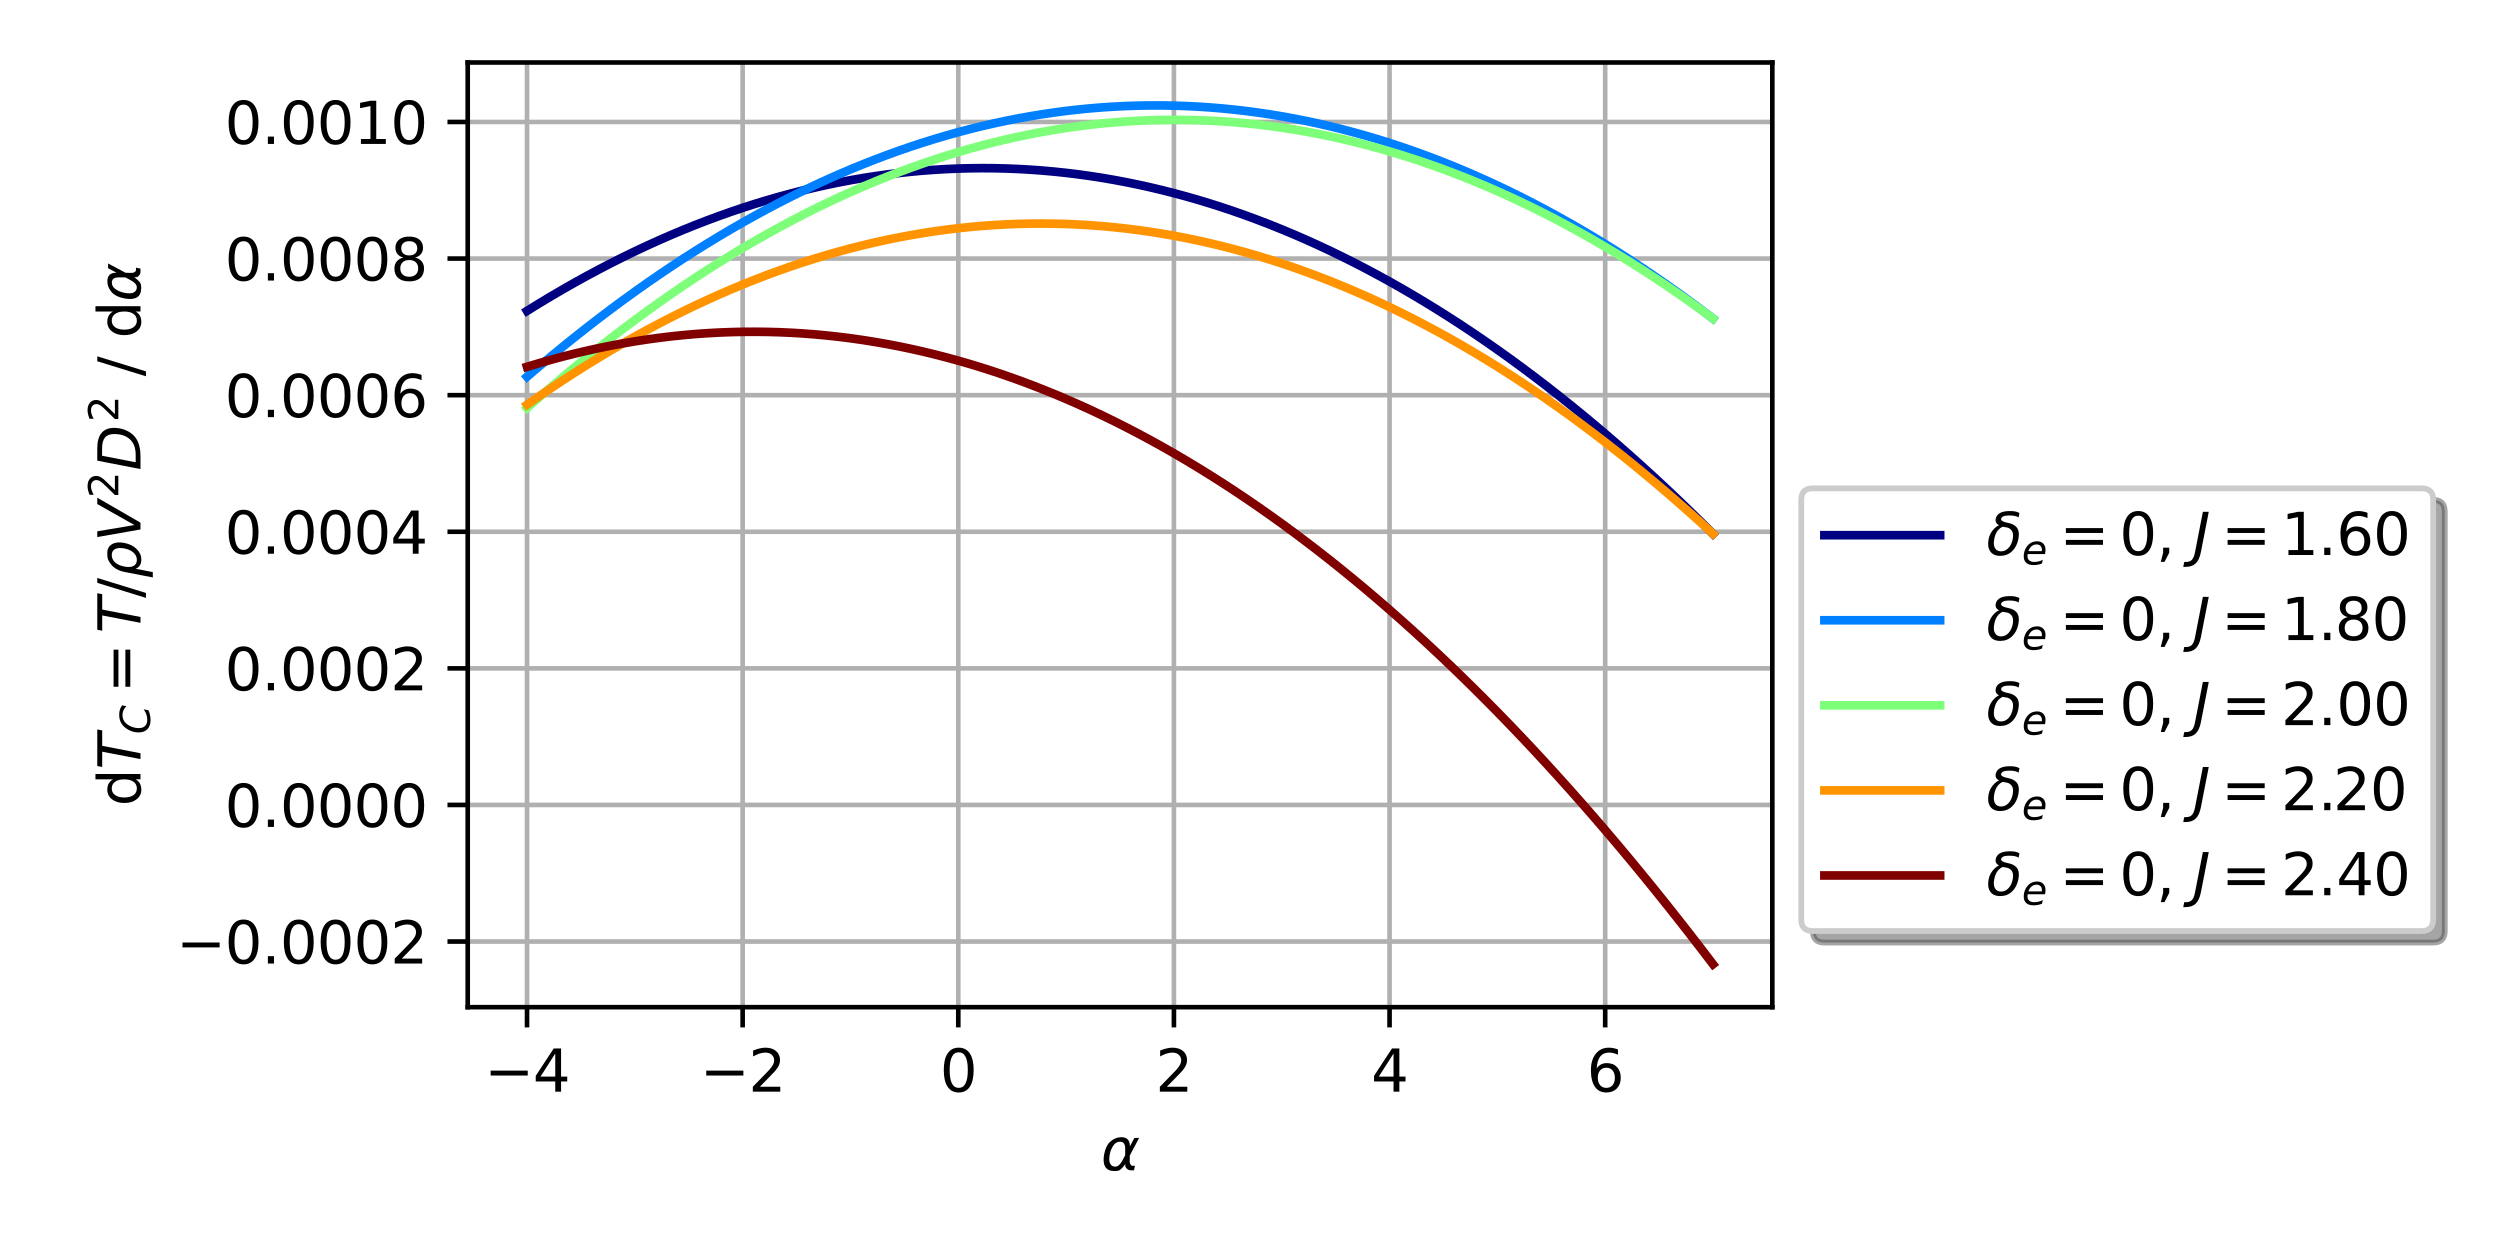 <?xml version="1.0" encoding="utf-8" standalone="no"?>
<!DOCTYPE svg PUBLIC "-//W3C//DTD SVG 1.1//EN"
  "http://www.w3.org/Graphics/SVG/1.1/DTD/svg11.dtd">
<svg xmlns:xlink="http://www.w3.org/1999/xlink" width="432pt" height="216pt" viewBox="0 0 432 216" xmlns="http://www.w3.org/2000/svg" version="1.1">
 <defs>
  <style type="text/css">*{stroke-linejoin: round; stroke-linecap: butt}</style>
 </defs>
 <g id="figure_1">
  <g id="patch_1">
   <path d="M 0 216 
L 432 216 
L 432 0 
L 0 0 
z
" style="fill: #ffffff"/>
  </g>
  <g id="axes_1">
   <g id="patch_2">
    <path d="M 80.822 174.04 
L 306.255 174.04 
L 306.255 10.8 
L 80.822 10.8 
z
" style="fill: #ffffff"/>
   </g>
   <g id="matplotlib.axis_1">
    <g id="xtick_1">
     <g id="line2d_1">
      <path d="M 91.069 174.04 
L 91.069 10.8 
" clip-path="url(#pb9586cc1da)" style="fill: none; stroke: #b0b0b0; stroke-width: 0.8; stroke-linecap: square"/>
     </g>
     <g id="line2d_2">
      <defs>
       <path id="mdc10829ebc" d="M 0 0 
L 0 3.5 
" style="stroke: #000000; stroke-width: 0.8"/>
      </defs>
      <g>
       <use xlink:href="#mdc10829ebc" x="91.069" y="174.04" style="stroke: #000000; stroke-width: 0.8"/>
      </g>
     </g>
     <g id="text_1">
      <!-- −4 -->
      <g transform="translate(83.698 188.638) scale(0.1 -0.1)">
       <defs>
        <path id="DejaVuSans-2212" d="M 678 2272 
L 4684 2272 
L 4684 1741 
L 678 1741 
L 678 2272 
z
" transform="scale(0.016)"/>
        <path id="DejaVuSans-34" d="M 2419 4116 
L 825 1625 
L 2419 1625 
L 2419 4116 
z
M 2253 4666 
L 3047 4666 
L 3047 1625 
L 3713 1625 
L 3713 1100 
L 3047 1100 
L 3047 0 
L 2419 0 
L 2419 1100 
L 313 1100 
L 313 1709 
L 2253 4666 
z
" transform="scale(0.016)"/>
       </defs>
       <use xlink:href="#DejaVuSans-2212"/>
       <use xlink:href="#DejaVuSans-34" x="83.789"/>
      </g>
     </g>
    </g>
    <g id="xtick_2">
     <g id="line2d_3">
      <path d="M 128.331 174.04 
L 128.331 10.8 
" clip-path="url(#pb9586cc1da)" style="fill: none; stroke: #b0b0b0; stroke-width: 0.8; stroke-linecap: square"/>
     </g>
     <g id="line2d_4">
      <g>
       <use xlink:href="#mdc10829ebc" x="128.331" y="174.04" style="stroke: #000000; stroke-width: 0.8"/>
      </g>
     </g>
     <g id="text_2">
      <!-- −2 -->
      <g transform="translate(120.96 188.638) scale(0.1 -0.1)">
       <defs>
        <path id="DejaVuSans-32" d="M 1228 531 
L 3431 531 
L 3431 0 
L 469 0 
L 469 531 
Q 828 903 1448 1529 
Q 2069 2156 2228 2338 
Q 2531 2678 2651 2914 
Q 2772 3150 2772 3378 
Q 2772 3750 2511 3984 
Q 2250 4219 1831 4219 
Q 1534 4219 1204 4116 
Q 875 4013 500 3803 
L 500 4441 
Q 881 4594 1212 4672 
Q 1544 4750 1819 4750 
Q 2544 4750 2975 4387 
Q 3406 4025 3406 3419 
Q 3406 3131 3298 2873 
Q 3191 2616 2906 2266 
Q 2828 2175 2409 1742 
Q 1991 1309 1228 531 
z
" transform="scale(0.016)"/>
       </defs>
       <use xlink:href="#DejaVuSans-2212"/>
       <use xlink:href="#DejaVuSans-32" x="83.789"/>
      </g>
     </g>
    </g>
    <g id="xtick_3">
     <g id="line2d_5">
      <path d="M 165.592 174.04 
L 165.592 10.8 
" clip-path="url(#pb9586cc1da)" style="fill: none; stroke: #b0b0b0; stroke-width: 0.8; stroke-linecap: square"/>
     </g>
     <g id="line2d_6">
      <g>
       <use xlink:href="#mdc10829ebc" x="165.592" y="174.04" style="stroke: #000000; stroke-width: 0.8"/>
      </g>
     </g>
     <g id="text_3">
      <!-- 0 -->
      <g transform="translate(162.411 188.638) scale(0.1 -0.1)">
       <defs>
        <path id="DejaVuSans-30" d="M 2034 4250 
Q 1547 4250 1301 3770 
Q 1056 3291 1056 2328 
Q 1056 1369 1301 889 
Q 1547 409 2034 409 
Q 2525 409 2770 889 
Q 3016 1369 3016 2328 
Q 3016 3291 2770 3770 
Q 2525 4250 2034 4250 
z
M 2034 4750 
Q 2819 4750 3233 4129 
Q 3647 3509 3647 2328 
Q 3647 1150 3233 529 
Q 2819 -91 2034 -91 
Q 1250 -91 836 529 
Q 422 1150 422 2328 
Q 422 3509 836 4129 
Q 1250 4750 2034 4750 
z
" transform="scale(0.016)"/>
       </defs>
       <use xlink:href="#DejaVuSans-30"/>
      </g>
     </g>
    </g>
    <g id="xtick_4">
     <g id="line2d_7">
      <path d="M 202.854 174.04 
L 202.854 10.8 
" clip-path="url(#pb9586cc1da)" style="fill: none; stroke: #b0b0b0; stroke-width: 0.8; stroke-linecap: square"/>
     </g>
     <g id="line2d_8">
      <g>
       <use xlink:href="#mdc10829ebc" x="202.854" y="174.04" style="stroke: #000000; stroke-width: 0.8"/>
      </g>
     </g>
     <g id="text_4">
      <!-- 2 -->
      <g transform="translate(199.673 188.638) scale(0.1 -0.1)">
       <use xlink:href="#DejaVuSans-32"/>
      </g>
     </g>
    </g>
    <g id="xtick_5">
     <g id="line2d_9">
      <path d="M 240.116 174.04 
L 240.116 10.8 
" clip-path="url(#pb9586cc1da)" style="fill: none; stroke: #b0b0b0; stroke-width: 0.8; stroke-linecap: square"/>
     </g>
     <g id="line2d_10">
      <g>
       <use xlink:href="#mdc10829ebc" x="240.116" y="174.04" style="stroke: #000000; stroke-width: 0.8"/>
      </g>
     </g>
     <g id="text_5">
      <!-- 4 -->
      <g transform="translate(236.934 188.638) scale(0.1 -0.1)">
       <use xlink:href="#DejaVuSans-34"/>
      </g>
     </g>
    </g>
    <g id="xtick_6">
     <g id="line2d_11">
      <path d="M 277.377 174.04 
L 277.377 10.8 
" clip-path="url(#pb9586cc1da)" style="fill: none; stroke: #b0b0b0; stroke-width: 0.8; stroke-linecap: square"/>
     </g>
     <g id="line2d_12">
      <g>
       <use xlink:href="#mdc10829ebc" x="277.377" y="174.04" style="stroke: #000000; stroke-width: 0.8"/>
      </g>
     </g>
     <g id="text_6">
      <!-- 6 -->
      <g transform="translate(274.196 188.638) scale(0.1 -0.1)">
       <defs>
        <path id="DejaVuSans-36" d="M 2113 2584 
Q 1688 2584 1439 2293 
Q 1191 2003 1191 1497 
Q 1191 994 1439 701 
Q 1688 409 2113 409 
Q 2538 409 2786 701 
Q 3034 994 3034 1497 
Q 3034 2003 2786 2293 
Q 2538 2584 2113 2584 
z
M 3366 4563 
L 3366 3988 
Q 3128 4100 2886 4159 
Q 2644 4219 2406 4219 
Q 1781 4219 1451 3797 
Q 1122 3375 1075 2522 
Q 1259 2794 1537 2939 
Q 1816 3084 2150 3084 
Q 2853 3084 3261 2657 
Q 3669 2231 3669 1497 
Q 3669 778 3244 343 
Q 2819 -91 2113 -91 
Q 1303 -91 875 529 
Q 447 1150 447 2328 
Q 447 3434 972 4092 
Q 1497 4750 2381 4750 
Q 2619 4750 2861 4703 
Q 3103 4656 3366 4563 
z
" transform="scale(0.016)"/>
       </defs>
       <use xlink:href="#DejaVuSans-36"/>
      </g>
     </g>
    </g>
    <g id="text_7">
     <!-- $\alpha$ -->
     <g transform="translate(190.239 202.317) scale(0.1 -0.1)">
      <defs>
       <path id="DejaVuSans-Oblique-3b1" d="M 2619 1628 
L 2622 2350 
Q 2625 3088 2069 3091 
Q 1653 3094 1394 2747 
Q 1069 2319 959 1747 
Q 825 1059 994 731 
Q 1169 397 1547 397 
Q 1966 397 2319 1063 
L 2619 1628 
z
M 2166 3578 
Q 3141 3594 3128 2584 
Q 3128 2584 3616 3500 
L 4128 3500 
L 3119 1603 
L 3109 919 
Q 3109 766 3194 638 
Q 3291 488 3391 488 
L 3669 488 
L 3575 0 
L 3228 0 
Q 2934 0 2722 263 
Q 2622 394 2619 669 
Q 2416 334 2066 50 
Q 1900 -81 1453 -78 
Q 722 -72 456 397 
Q 184 884 353 1747 
Q 534 2675 1009 3097 
Q 1544 3569 2166 3578 
z
" transform="scale(0.016)"/>
      </defs>
      <use xlink:href="#DejaVuSans-Oblique-3b1" transform="translate(0 0.844)"/>
     </g>
    </g>
   </g>
   <g id="matplotlib.axis_2">
    <g id="ytick_1">
     <g id="line2d_13">
      <path d="M 80.822 162.699 
L 306.255 162.699 
" clip-path="url(#pb9586cc1da)" style="fill: none; stroke: #b0b0b0; stroke-width: 0.8; stroke-linecap: square"/>
     </g>
     <g id="line2d_14">
      <defs>
       <path id="m38db456bcd" d="M 0 0 
L -3.5 0 
" style="stroke: #000000; stroke-width: 0.8"/>
      </defs>
      <g>
       <use xlink:href="#m38db456bcd" x="80.822" y="162.699" style="stroke: #000000; stroke-width: 0.8"/>
      </g>
     </g>
     <g id="text_8">
      <!-- −0.0002 -->
      <g transform="translate(30.452 166.498) scale(0.1 -0.1)">
       <defs>
        <path id="DejaVuSans-2e" d="M 684 794 
L 1344 794 
L 1344 0 
L 684 0 
L 684 794 
z
" transform="scale(0.016)"/>
       </defs>
       <use xlink:href="#DejaVuSans-2212"/>
       <use xlink:href="#DejaVuSans-30" x="83.789"/>
       <use xlink:href="#DejaVuSans-2e" x="147.412"/>
       <use xlink:href="#DejaVuSans-30" x="179.199"/>
       <use xlink:href="#DejaVuSans-30" x="242.822"/>
       <use xlink:href="#DejaVuSans-30" x="306.445"/>
       <use xlink:href="#DejaVuSans-32" x="370.068"/>
      </g>
     </g>
    </g>
    <g id="ytick_2">
     <g id="line2d_15">
      <path d="M 80.822 139.095 
L 306.255 139.095 
" clip-path="url(#pb9586cc1da)" style="fill: none; stroke: #b0b0b0; stroke-width: 0.8; stroke-linecap: square"/>
     </g>
     <g id="line2d_16">
      <g>
       <use xlink:href="#m38db456bcd" x="80.822" y="139.095" style="stroke: #000000; stroke-width: 0.8"/>
      </g>
     </g>
     <g id="text_9">
      <!-- 0.0000 -->
      <g transform="translate(38.831 142.894) scale(0.1 -0.1)">
       <use xlink:href="#DejaVuSans-30"/>
       <use xlink:href="#DejaVuSans-2e" x="63.623"/>
       <use xlink:href="#DejaVuSans-30" x="95.41"/>
       <use xlink:href="#DejaVuSans-30" x="159.033"/>
       <use xlink:href="#DejaVuSans-30" x="222.656"/>
       <use xlink:href="#DejaVuSans-30" x="286.279"/>
      </g>
     </g>
    </g>
    <g id="ytick_3">
     <g id="line2d_17">
      <path d="M 80.822 115.491 
L 306.255 115.491 
" clip-path="url(#pb9586cc1da)" style="fill: none; stroke: #b0b0b0; stroke-width: 0.8; stroke-linecap: square"/>
     </g>
     <g id="line2d_18">
      <g>
       <use xlink:href="#m38db456bcd" x="80.822" y="115.491" style="stroke: #000000; stroke-width: 0.8"/>
      </g>
     </g>
     <g id="text_10">
      <!-- 0.0002 -->
      <g transform="translate(38.831 119.29) scale(0.1 -0.1)">
       <use xlink:href="#DejaVuSans-30"/>
       <use xlink:href="#DejaVuSans-2e" x="63.623"/>
       <use xlink:href="#DejaVuSans-30" x="95.41"/>
       <use xlink:href="#DejaVuSans-30" x="159.033"/>
       <use xlink:href="#DejaVuSans-30" x="222.656"/>
       <use xlink:href="#DejaVuSans-32" x="286.279"/>
      </g>
     </g>
    </g>
    <g id="ytick_4">
     <g id="line2d_19">
      <path d="M 80.822 91.887 
L 306.255 91.887 
" clip-path="url(#pb9586cc1da)" style="fill: none; stroke: #b0b0b0; stroke-width: 0.8; stroke-linecap: square"/>
     </g>
     <g id="line2d_20">
      <g>
       <use xlink:href="#m38db456bcd" x="80.822" y="91.887" style="stroke: #000000; stroke-width: 0.8"/>
      </g>
     </g>
     <g id="text_11">
      <!-- 0.0004 -->
      <g transform="translate(38.831 95.686) scale(0.1 -0.1)">
       <use xlink:href="#DejaVuSans-30"/>
       <use xlink:href="#DejaVuSans-2e" x="63.623"/>
       <use xlink:href="#DejaVuSans-30" x="95.41"/>
       <use xlink:href="#DejaVuSans-30" x="159.033"/>
       <use xlink:href="#DejaVuSans-30" x="222.656"/>
       <use xlink:href="#DejaVuSans-34" x="286.279"/>
      </g>
     </g>
    </g>
    <g id="ytick_5">
     <g id="line2d_21">
      <path d="M 80.822 68.283 
L 306.255 68.283 
" clip-path="url(#pb9586cc1da)" style="fill: none; stroke: #b0b0b0; stroke-width: 0.8; stroke-linecap: square"/>
     </g>
     <g id="line2d_22">
      <g>
       <use xlink:href="#m38db456bcd" x="80.822" y="68.283" style="stroke: #000000; stroke-width: 0.8"/>
      </g>
     </g>
     <g id="text_12">
      <!-- 0.0006 -->
      <g transform="translate(38.831 72.082) scale(0.1 -0.1)">
       <use xlink:href="#DejaVuSans-30"/>
       <use xlink:href="#DejaVuSans-2e" x="63.623"/>
       <use xlink:href="#DejaVuSans-30" x="95.41"/>
       <use xlink:href="#DejaVuSans-30" x="159.033"/>
       <use xlink:href="#DejaVuSans-30" x="222.656"/>
       <use xlink:href="#DejaVuSans-36" x="286.279"/>
      </g>
     </g>
    </g>
    <g id="ytick_6">
     <g id="line2d_23">
      <path d="M 80.822 44.679 
L 306.255 44.679 
" clip-path="url(#pb9586cc1da)" style="fill: none; stroke: #b0b0b0; stroke-width: 0.8; stroke-linecap: square"/>
     </g>
     <g id="line2d_24">
      <g>
       <use xlink:href="#m38db456bcd" x="80.822" y="44.679" style="stroke: #000000; stroke-width: 0.8"/>
      </g>
     </g>
     <g id="text_13">
      <!-- 0.0008 -->
      <g transform="translate(38.831 48.478) scale(0.1 -0.1)">
       <defs>
        <path id="DejaVuSans-38" d="M 2034 2216 
Q 1584 2216 1326 1975 
Q 1069 1734 1069 1313 
Q 1069 891 1326 650 
Q 1584 409 2034 409 
Q 2484 409 2743 651 
Q 3003 894 3003 1313 
Q 3003 1734 2745 1975 
Q 2488 2216 2034 2216 
z
M 1403 2484 
Q 997 2584 770 2862 
Q 544 3141 544 3541 
Q 544 4100 942 4425 
Q 1341 4750 2034 4750 
Q 2731 4750 3128 4425 
Q 3525 4100 3525 3541 
Q 3525 3141 3298 2862 
Q 3072 2584 2669 2484 
Q 3125 2378 3379 2068 
Q 3634 1759 3634 1313 
Q 3634 634 3220 271 
Q 2806 -91 2034 -91 
Q 1263 -91 848 271 
Q 434 634 434 1313 
Q 434 1759 690 2068 
Q 947 2378 1403 2484 
z
M 1172 3481 
Q 1172 3119 1398 2916 
Q 1625 2713 2034 2713 
Q 2441 2713 2670 2916 
Q 2900 3119 2900 3481 
Q 2900 3844 2670 4047 
Q 2441 4250 2034 4250 
Q 1625 4250 1398 4047 
Q 1172 3844 1172 3481 
z
" transform="scale(0.016)"/>
       </defs>
       <use xlink:href="#DejaVuSans-30"/>
       <use xlink:href="#DejaVuSans-2e" x="63.623"/>
       <use xlink:href="#DejaVuSans-30" x="95.41"/>
       <use xlink:href="#DejaVuSans-30" x="159.033"/>
       <use xlink:href="#DejaVuSans-30" x="222.656"/>
       <use xlink:href="#DejaVuSans-38" x="286.279"/>
      </g>
     </g>
    </g>
    <g id="ytick_7">
     <g id="line2d_25">
      <path d="M 80.822 21.075 
L 306.255 21.075 
" clip-path="url(#pb9586cc1da)" style="fill: none; stroke: #b0b0b0; stroke-width: 0.8; stroke-linecap: square"/>
     </g>
     <g id="line2d_26">
      <g>
       <use xlink:href="#m38db456bcd" x="80.822" y="21.075" style="stroke: #000000; stroke-width: 0.8"/>
      </g>
     </g>
     <g id="text_14">
      <!-- 0.0010 -->
      <g transform="translate(38.831 24.874) scale(0.1 -0.1)">
       <defs>
        <path id="DejaVuSans-31" d="M 794 531 
L 1825 531 
L 1825 4091 
L 703 3866 
L 703 4441 
L 1819 4666 
L 2450 4666 
L 2450 531 
L 3481 531 
L 3481 0 
L 794 0 
L 794 531 
z
" transform="scale(0.016)"/>
       </defs>
       <use xlink:href="#DejaVuSans-30"/>
       <use xlink:href="#DejaVuSans-2e" x="63.623"/>
       <use xlink:href="#DejaVuSans-30" x="95.41"/>
       <use xlink:href="#DejaVuSans-30" x="159.033"/>
       <use xlink:href="#DejaVuSans-31" x="222.656"/>
       <use xlink:href="#DejaVuSans-30" x="286.279"/>
      </g>
     </g>
    </g>
    <g id="text_15">
     <!-- d$T_C = T / \rho V^2 D^2$ / d$\alpha$ -->
     <g transform="translate(24.352 139.32) rotate(-90) scale(0.1 -0.1)">
      <defs>
       <path id="DejaVuSans-64" d="M 2906 2969 
L 2906 4863 
L 3481 4863 
L 3481 0 
L 2906 0 
L 2906 525 
Q 2725 213 2448 61 
Q 2172 -91 1784 -91 
Q 1150 -91 751 415 
Q 353 922 353 1747 
Q 353 2572 751 3078 
Q 1150 3584 1784 3584 
Q 2172 3584 2448 3432 
Q 2725 3281 2906 2969 
z
M 947 1747 
Q 947 1113 1208 752 
Q 1469 391 1925 391 
Q 2381 391 2643 752 
Q 2906 1113 2906 1747 
Q 2906 2381 2643 2742 
Q 2381 3103 1925 3103 
Q 1469 3103 1208 2742 
Q 947 2381 947 1747 
z
" transform="scale(0.016)"/>
       <path id="DejaVuSans-Oblique-54" d="M 378 4666 
L 4325 4666 
L 4225 4134 
L 2559 4134 
L 1759 0 
L 1125 0 
L 1925 4134 
L 275 4134 
L 378 4666 
z
" transform="scale(0.016)"/>
       <path id="DejaVuSans-Oblique-43" d="M 4447 4306 
L 4319 3641 
Q 4019 3944 3683 4091 
Q 3347 4238 2956 4238 
Q 2422 4238 2017 3981 
Q 1613 3725 1319 3200 
Q 1131 2863 1032 2486 
Q 934 2109 934 1728 
Q 934 1091 1264 756 
Q 1594 422 2222 422 
Q 2656 422 3056 561 
Q 3456 700 3834 978 
L 3688 231 
Q 3316 72 2936 -9 
Q 2556 -91 2175 -91 
Q 1278 -91 773 396 
Q 269 884 269 1753 
Q 269 2309 461 2846 
Q 653 3384 1013 3828 
Q 1394 4300 1883 4525 
Q 2372 4750 3022 4750 
Q 3422 4750 3780 4639 
Q 4138 4528 4447 4306 
z
" transform="scale(0.016)"/>
       <path id="DejaVuSans-3d" d="M 678 2906 
L 4684 2906 
L 4684 2381 
L 678 2381 
L 678 2906 
z
M 678 1631 
L 4684 1631 
L 4684 1100 
L 678 1100 
L 678 1631 
z
" transform="scale(0.016)"/>
       <path id="DejaVuSans-2f" d="M 1625 4666 
L 2156 4666 
L 531 -594 
L 0 -594 
L 1625 4666 
z
" transform="scale(0.016)"/>
       <path id="DejaVuSans-Oblique-3c1" d="M 1203 2875 
Q 1453 3194 1981 3475 
Q 2188 3584 2756 3584 
Q 3394 3584 3694 3078 
Q 3994 2572 3834 1747 
Q 3672 922 3175 415 
Q 2678 -91 2041 -91 
Q 1656 -91 1409 63 
Q 1163 213 1044 525 
L 681 -1331 
L 103 -1331 
L 697 1716 
Q 838 2438 1203 2875 
z
M 3238 1747 
Q 3359 2381 3169 2744 
Q 2978 3103 2522 3103 
Q 2066 3103 1734 2744 
Q 1403 2381 1281 1747 
Q 1156 1113 1347 750 
Q 1538 391 1994 391 
Q 2450 391 2781 750 
Q 3113 1113 3238 1747 
z
" transform="scale(0.016)"/>
       <path id="DejaVuSans-Oblique-56" d="M 1319 0 
L 500 4666 
L 1119 4666 
L 1797 653 
L 4063 4666 
L 4750 4666 
L 2053 0 
L 1319 0 
z
" transform="scale(0.016)"/>
       <path id="DejaVuSans-Oblique-44" d="M 1081 4666 
L 2438 4666 
Q 3519 4666 4070 4208 
Q 4622 3750 4622 2847 
Q 4622 2250 4412 1698 
Q 4203 1147 3834 769 
Q 3463 381 2891 190 
Q 2319 0 1538 0 
L 172 0 
L 1081 4666 
z
M 1613 4147 
L 909 519 
L 1734 519 
Q 2794 519 3375 1128 
Q 3956 1738 3956 2847 
Q 3956 3519 3581 3833 
Q 3206 4147 2406 4147 
L 1613 4147 
z
" transform="scale(0.016)"/>
       <path id="DejaVuSans-20" transform="scale(0.016)"/>
      </defs>
      <use xlink:href="#DejaVuSans-64" transform="translate(0 0.766)"/>
      <use xlink:href="#DejaVuSans-Oblique-54" transform="translate(63.477 0.766)"/>
      <use xlink:href="#DejaVuSans-Oblique-43" transform="translate(124.561 -15.641) scale(0.7)"/>
      <use xlink:href="#DejaVuSans-3d" transform="translate(195.654 0.766)"/>
      <use xlink:href="#DejaVuSans-Oblique-54" transform="translate(298.926 0.766)"/>
      <use xlink:href="#DejaVuSans-2f" transform="translate(360.01 0.766)"/>
      <use xlink:href="#DejaVuSans-Oblique-3c1" transform="translate(393.701 0.766)"/>
      <use xlink:href="#DejaVuSans-Oblique-56" transform="translate(457.178 0.766)"/>
      <use xlink:href="#DejaVuSans-32" transform="translate(532.603 39.047) scale(0.7)"/>
      <use xlink:href="#DejaVuSans-Oblique-44" transform="translate(579.873 0.766)"/>
      <use xlink:href="#DejaVuSans-32" transform="translate(663.892 39.047) scale(0.7)"/>
      <use xlink:href="#DejaVuSans-20" transform="translate(711.162 0.766)"/>
      <use xlink:href="#DejaVuSans-2f" transform="translate(742.95 0.766)"/>
      <use xlink:href="#DejaVuSans-20" transform="translate(776.641 0.766)"/>
      <use xlink:href="#DejaVuSans-64" transform="translate(808.428 0.766)"/>
      <use xlink:href="#DejaVuSans-Oblique-3b1" transform="translate(871.905 0.766)"/>
     </g>
    </g>
   </g>
   <g id="line2d_27">
    <path d="M 91.069 53.726 
L 93.139 52.447 
L 95.209 51.202 
L 97.279 49.991 
L 99.349 48.814 
L 101.419 47.671 
L 103.49 46.563 
L 105.56 45.488 
L 107.63 44.447 
L 109.7 43.44 
L 111.77 42.468 
L 113.84 41.529 
L 115.91 40.625 
L 117.98 39.754 
L 120.05 38.918 
L 122.12 38.115 
L 124.19 37.347 
L 126.261 36.613 
L 128.331 35.912 
L 130.401 35.246 
L 132.471 34.614 
L 134.541 34.016 
L 136.611 33.452 
L 138.681 32.922 
L 140.751 32.426 
L 142.821 31.964 
L 144.891 31.536 
L 146.962 31.142 
L 149.032 30.782 
L 151.102 30.456 
L 153.172 30.164 
L 155.242 29.907 
L 157.312 29.683 
L 159.382 29.493 
L 161.452 29.338 
L 163.522 29.216 
L 165.592 29.129 
L 167.662 29.075 
L 169.733 29.056 
L 171.803 29.07 
L 173.873 29.119 
L 175.943 29.202 
L 178.013 29.319 
L 180.083 29.469 
L 182.153 29.654 
L 184.223 29.873 
L 186.293 30.126 
L 188.363 30.413 
L 190.433 30.734 
L 192.504 31.089 
L 194.574 31.478 
L 196.644 31.901 
L 198.714 32.359 
L 200.784 32.85 
L 202.854 33.375 
L 204.924 33.934 
L 206.994 34.528 
L 209.064 35.155 
L 211.134 35.817 
L 213.205 36.512 
L 215.275 37.242 
L 217.345 38.005 
L 219.415 38.803 
L 221.485 39.635 
L 223.555 40.5 
L 225.625 41.4 
L 227.695 42.334 
L 229.765 43.302 
L 231.835 44.304 
L 233.905 45.34 
L 235.976 46.41 
L 238.046 47.514 
L 240.116 48.652 
L 242.186 49.824 
L 244.256 51.03 
L 246.326 52.27 
L 248.396 53.544 
L 250.466 54.853 
L 252.536 56.195 
L 254.606 57.571 
L 256.676 58.982 
L 258.747 60.426 
L 260.817 61.905 
L 262.887 63.417 
L 264.957 64.964 
L 267.027 66.545 
L 269.097 68.159 
L 271.167 69.808 
L 273.237 71.491 
L 275.307 73.208 
L 277.377 74.958 
L 279.448 76.743 
L 281.518 78.562 
L 283.588 80.415 
L 285.658 82.302 
L 287.728 84.223 
L 289.798 86.178 
L 291.868 88.168 
L 293.938 90.191 
L 296.008 92.248 
" clip-path="url(#pb9586cc1da)" style="fill: none; stroke: #000080; stroke-width: 1.5; stroke-linecap: square"/>
   </g>
   <g id="line2d_28">
    <path d="M 91.069 65.101 
L 93.139 63.332 
L 95.209 61.596 
L 97.279 59.894 
L 99.349 58.227 
L 101.419 56.593 
L 103.49 54.994 
L 105.56 53.428 
L 107.63 51.897 
L 109.7 50.4 
L 111.77 48.936 
L 113.84 47.507 
L 115.91 46.112 
L 117.98 44.751 
L 120.05 43.424 
L 122.12 42.131 
L 124.19 40.872 
L 126.261 39.647 
L 128.331 38.456 
L 130.401 37.299 
L 132.471 36.176 
L 134.541 35.087 
L 136.611 34.032 
L 138.681 33.012 
L 140.751 32.025 
L 142.821 31.072 
L 144.891 30.154 
L 146.962 29.269 
L 149.032 28.419 
L 151.102 27.602 
L 153.172 26.82 
L 155.242 26.072 
L 157.312 25.357 
L 159.382 24.677 
L 161.452 24.031 
L 163.522 23.419 
L 165.592 22.84 
L 167.662 22.296 
L 169.733 21.786 
L 171.803 21.31 
L 173.873 20.868 
L 175.943 20.46 
L 178.013 20.086 
L 180.083 19.747 
L 182.153 19.441 
L 184.223 19.169 
L 186.293 18.931 
L 188.363 18.728 
L 190.433 18.558 
L 192.504 18.422 
L 194.574 18.321 
L 196.644 18.253 
L 198.714 18.22 
L 200.784 18.221 
L 202.854 18.255 
L 204.924 18.324 
L 206.994 18.427 
L 209.064 18.563 
L 211.134 18.734 
L 213.205 18.939 
L 215.275 19.178 
L 217.345 19.451 
L 219.415 19.758 
L 221.485 20.099 
L 223.555 20.474 
L 225.625 20.883 
L 227.695 21.326 
L 229.765 21.803 
L 231.835 22.315 
L 233.905 22.86 
L 235.976 23.439 
L 238.046 24.053 
L 240.116 24.7 
L 242.186 25.382 
L 244.256 26.097 
L 246.326 26.847 
L 248.396 27.63 
L 250.466 28.448 
L 252.536 29.3 
L 254.606 30.185 
L 256.676 31.105 
L 258.747 32.059 
L 260.817 33.047 
L 262.887 34.069 
L 264.957 35.125 
L 267.027 36.215 
L 269.097 37.339 
L 271.167 38.497 
L 273.237 39.689 
L 275.307 40.915 
L 277.377 42.175 
L 279.448 43.469 
L 281.518 44.798 
L 283.588 46.16 
L 285.658 47.557 
L 287.728 48.987 
L 289.798 50.451 
L 291.868 51.95 
L 293.938 53.482 
L 296.008 55.049 
" clip-path="url(#pb9586cc1da)" style="fill: none; stroke: #0080ff; stroke-width: 1.5; stroke-linecap: square"/>
   </g>
   <g id="line2d_29">
    <path d="M 91.069 70.504 
L 93.139 68.679 
L 95.209 66.889 
L 97.279 65.133 
L 99.349 63.411 
L 101.419 61.723 
L 103.49 60.069 
L 105.56 58.449 
L 107.63 56.863 
L 109.7 55.311 
L 111.77 53.793 
L 113.84 52.309 
L 115.91 50.859 
L 117.98 49.443 
L 120.05 48.062 
L 122.12 46.714 
L 124.19 45.4 
L 126.261 44.121 
L 128.331 42.875 
L 130.401 41.664 
L 132.471 40.486 
L 134.541 39.343 
L 136.611 38.233 
L 138.681 37.158 
L 140.751 36.117 
L 142.821 35.109 
L 144.891 34.136 
L 146.962 33.197 
L 149.032 32.292 
L 151.102 31.421 
L 153.172 30.584 
L 155.242 29.781 
L 157.312 29.012 
L 159.382 28.277 
L 161.452 27.576 
L 163.522 26.909 
L 165.592 26.277 
L 167.662 25.678 
L 169.733 25.113 
L 171.803 24.583 
L 173.873 24.086 
L 175.943 23.624 
L 178.013 23.195 
L 180.083 22.801 
L 182.153 22.44 
L 184.223 22.114 
L 186.293 21.821 
L 188.363 21.563 
L 190.433 21.339 
L 192.504 21.149 
L 194.574 20.993 
L 196.644 20.871 
L 198.714 20.782 
L 200.784 20.728 
L 202.854 20.708 
L 204.924 20.723 
L 206.994 20.771 
L 209.064 20.853 
L 211.134 20.969 
L 213.205 21.119 
L 215.275 21.304 
L 217.345 21.522 
L 219.415 21.774 
L 221.485 22.061 
L 223.555 22.381 
L 225.625 22.736 
L 227.695 23.124 
L 229.765 23.547 
L 231.835 24.003 
L 233.905 24.494 
L 235.976 25.019 
L 238.046 25.578 
L 240.116 26.17 
L 242.186 26.797 
L 244.256 27.458 
L 246.326 28.153 
L 248.396 28.882 
L 250.466 29.645 
L 252.536 30.442 
L 254.606 31.273 
L 256.676 32.138 
L 258.747 33.038 
L 260.817 33.971 
L 262.887 34.938 
L 264.957 35.939 
L 267.027 36.975 
L 269.097 38.044 
L 271.167 39.148 
L 273.237 40.285 
L 275.307 41.457 
L 277.377 42.662 
L 279.448 43.902 
L 281.518 45.176 
L 283.588 46.483 
L 285.658 47.825 
L 287.728 49.201 
L 289.798 50.611 
L 291.868 52.055 
L 293.938 53.533 
L 296.008 55.045 
" clip-path="url(#pb9586cc1da)" style="fill: none; stroke: #7dff7a; stroke-width: 1.5; stroke-linecap: square"/>
   </g>
   <g id="line2d_30">
    <path d="M 91.069 69.933 
L 93.139 68.49 
L 95.209 67.082 
L 97.279 65.707 
L 99.349 64.366 
L 101.419 63.059 
L 103.49 61.787 
L 105.56 60.548 
L 107.63 59.343 
L 109.7 58.173 
L 111.77 57.036 
L 113.84 55.934 
L 115.91 54.866 
L 117.98 53.831 
L 120.05 52.831 
L 122.12 51.865 
L 124.19 50.933 
L 126.261 50.034 
L 128.331 49.17 
L 130.401 48.34 
L 132.471 47.544 
L 134.541 46.782 
L 136.611 46.054 
L 138.681 45.36 
L 140.751 44.7 
L 142.821 44.075 
L 144.891 43.483 
L 146.962 42.925 
L 149.032 42.401 
L 151.102 41.912 
L 153.172 41.456 
L 155.242 41.035 
L 157.312 40.647 
L 159.382 40.294 
L 161.452 39.974 
L 163.522 39.689 
L 165.592 39.437 
L 167.662 39.22 
L 169.733 39.037 
L 171.803 38.888 
L 173.873 38.773 
L 175.943 38.691 
L 178.013 38.644 
L 180.083 38.631 
L 182.153 38.652 
L 184.223 38.707 
L 186.293 38.796 
L 188.363 38.92 
L 190.433 39.077 
L 192.504 39.268 
L 194.574 39.493 
L 196.644 39.753 
L 198.714 40.046 
L 200.784 40.373 
L 202.854 40.735 
L 204.924 41.13 
L 206.994 41.56 
L 209.064 42.023 
L 211.134 42.521 
L 213.205 43.053 
L 215.275 43.618 
L 217.345 44.218 
L 219.415 44.852 
L 221.485 45.52 
L 223.555 46.222 
L 225.625 46.958 
L 227.695 47.728 
L 229.765 48.532 
L 231.835 49.37 
L 233.905 50.242 
L 235.976 51.148 
L 238.046 52.088 
L 240.116 53.062 
L 242.186 54.071 
L 244.256 55.113 
L 246.326 56.189 
L 248.396 57.3 
L 250.466 58.444 
L 252.536 59.623 
L 254.606 60.835 
L 256.676 62.082 
L 258.747 63.362 
L 260.817 64.677 
L 262.887 66.026 
L 264.957 67.408 
L 267.027 68.825 
L 269.097 70.276 
L 271.167 71.761 
L 273.237 73.28 
L 275.307 74.833 
L 277.377 76.42 
L 279.448 78.041 
L 281.518 79.696 
L 283.588 81.385 
L 285.658 83.108 
L 287.728 84.866 
L 289.798 86.657 
L 291.868 88.482 
L 293.938 90.342 
L 296.008 92.235 
" clip-path="url(#pb9586cc1da)" style="fill: none; stroke: #ff9400; stroke-width: 1.5; stroke-linecap: square"/>
   </g>
   <g id="line2d_31">
    <path d="M 91.069 63.39 
L 93.139 62.765 
L 95.209 62.173 
L 97.279 61.616 
L 99.349 61.093 
L 101.419 60.603 
L 103.49 60.148 
L 105.56 59.727 
L 107.63 59.34 
L 109.7 58.987 
L 111.77 58.668 
L 113.84 58.383 
L 115.91 58.132 
L 117.98 57.915 
L 120.05 57.732 
L 122.12 57.583 
L 124.19 57.469 
L 126.261 57.388 
L 128.331 57.341 
L 130.401 57.329 
L 132.471 57.35 
L 134.541 57.405 
L 136.611 57.495 
L 138.681 57.619 
L 140.751 57.776 
L 142.821 57.968 
L 144.891 58.193 
L 146.962 58.453 
L 149.032 58.747 
L 151.102 59.075 
L 153.172 59.437 
L 155.242 59.832 
L 157.312 60.262 
L 159.382 60.726 
L 161.452 61.224 
L 163.522 61.757 
L 165.592 62.323 
L 167.662 62.923 
L 169.733 63.557 
L 171.803 64.225 
L 173.873 64.928 
L 175.943 65.664 
L 178.013 66.434 
L 180.083 67.239 
L 182.153 68.077 
L 184.223 68.95 
L 186.293 69.856 
L 188.363 70.797 
L 190.433 71.771 
L 192.504 72.78 
L 194.574 73.823 
L 196.644 74.9 
L 198.714 76.01 
L 200.784 77.155 
L 202.854 78.334 
L 204.924 79.547 
L 206.994 80.794 
L 209.064 82.075 
L 211.134 83.39 
L 213.205 84.739 
L 215.275 86.123 
L 217.345 87.54 
L 219.415 88.991 
L 221.485 90.476 
L 223.555 91.996 
L 225.625 93.549 
L 227.695 95.136 
L 229.765 96.758 
L 231.835 98.413 
L 233.905 100.103 
L 235.976 101.827 
L 238.046 103.584 
L 240.116 105.376 
L 242.186 107.202 
L 244.256 109.061 
L 246.326 110.955 
L 248.396 112.883 
L 250.466 114.845 
L 252.536 116.841 
L 254.606 118.871 
L 256.676 120.935 
L 258.747 123.033 
L 260.817 125.165 
L 262.887 127.331 
L 264.957 129.532 
L 267.027 131.766 
L 269.097 134.034 
L 271.167 136.336 
L 273.237 138.673 
L 275.307 141.043 
L 277.377 143.448 
L 279.448 145.886 
L 281.518 148.359 
L 283.588 150.865 
L 285.658 153.406 
L 287.728 155.981 
L 289.798 158.59 
L 291.868 161.232 
L 293.938 163.909 
L 296.008 166.62 
" clip-path="url(#pb9586cc1da)" style="fill: none; stroke: #800000; stroke-width: 1.5; stroke-linecap: square"/>
   </g>
   <g id="patch_3">
    <path d="M 80.822 174.04 
L 80.822 10.8 
" style="fill: none; stroke: #000000; stroke-width: 0.8; stroke-linejoin: miter; stroke-linecap: square"/>
   </g>
   <g id="patch_4">
    <path d="M 306.255 174.04 
L 306.255 10.8 
" style="fill: none; stroke: #000000; stroke-width: 0.8; stroke-linejoin: miter; stroke-linecap: square"/>
   </g>
   <g id="patch_5">
    <path d="M 80.822 174.04 
L 306.255 174.04 
" style="fill: none; stroke: #000000; stroke-width: 0.8; stroke-linejoin: miter; stroke-linecap: square"/>
   </g>
   <g id="patch_6">
    <path d="M 80.822 10.8 
L 306.255 10.8 
" style="fill: none; stroke: #000000; stroke-width: 0.8; stroke-linejoin: miter; stroke-linecap: square"/>
   </g>
   <g id="legend_1">
    <g id="patch_7">
     <path d="M 315.255 162.878 
L 420.455 162.878 
Q 422.455 162.878 422.455 160.878 
L 422.455 88.386 
Q 422.455 86.386 420.455 86.386 
L 315.255 86.386 
Q 313.255 86.386 313.255 88.386 
L 313.255 160.878 
Q 313.255 162.878 315.255 162.878 
z
" style="fill: #4d4d4d; opacity: 0.5; stroke: #4d4d4d; stroke-linejoin: miter"/>
    </g>
    <g id="patch_8">
     <path d="M 313.255 160.878 
L 418.455 160.878 
Q 420.455 160.878 420.455 158.878 
L 420.455 86.386 
Q 420.455 84.386 418.455 84.386 
L 313.255 84.386 
Q 311.255 84.386 311.255 86.386 
L 311.255 158.878 
Q 311.255 160.878 313.255 160.878 
z
" style="fill: #ffffff; stroke: #cccccc; stroke-linejoin: miter"/>
    </g>
    <g id="line2d_32">
     <path d="M 315.255 92.484 
L 325.255 92.484 
L 335.255 92.484 
" style="fill: none; stroke: #000080; stroke-width: 1.5; stroke-linecap: square"/>
    </g>
    <g id="text_16">
     <!-- $\delta_e = 0$, $J = 1.60$ -->
     <g transform="translate(343.255 95.984) scale(0.1 -0.1)">
      <defs>
       <path id="DejaVuSans-Oblique-3b4" d="M 3472 4053 
Q 3197 4272 2450 4272 
Q 1659 4272 1588 3906 
Q 1531 3619 2328 3469 
Q 2953 3353 3253 3003 
Q 3616 2581 3447 1716 
Q 3284 888 2763 400 
Q 2238 -91 1488 -91 
Q 741 -91 406 400 
Q 72 888 241 1747 
Q 363 2384 891 2900 
Q 1097 3100 1353 3213 
Q 913 3459 1000 3900 
Q 1166 4750 2544 4750 
Q 3234 4750 3566 4531 
L 3472 4053 
z
M 1753 3056 
Q 1525 2966 1306 2738 
Q 969 2384 847 1747 
Q 722 1113 919 756 
Q 1119 397 1584 397 
Q 2044 397 2381 759 
Q 2722 1122 2838 1716 
Q 2956 2338 2731 2638 
Q 2491 2959 2103 2994 
Q 1906 3013 1753 3056 
z
" transform="scale(0.016)"/>
       <path id="DejaVuSans-Oblique-65" d="M 3078 2063 
Q 3088 2113 3092 2166 
Q 3097 2219 3097 2272 
Q 3097 2653 2873 2875 
Q 2650 3097 2266 3097 
Q 1838 3097 1509 2826 
Q 1181 2556 1013 2059 
L 3078 2063 
z
M 3578 1613 
L 903 1613 
Q 884 1494 878 1425 
Q 872 1356 872 1306 
Q 872 872 1139 634 
Q 1406 397 1894 397 
Q 2269 397 2603 481 
Q 2938 566 3225 728 
L 3116 159 
Q 2806 34 2476 -28 
Q 2147 -91 1806 -91 
Q 1078 -91 686 257 
Q 294 606 294 1247 
Q 294 1794 489 2264 
Q 684 2734 1063 3103 
Q 1306 3334 1642 3459 
Q 1978 3584 2356 3584 
Q 2950 3584 3301 3228 
Q 3653 2872 3653 2272 
Q 3653 2128 3634 1964 
Q 3616 1800 3578 1613 
z
" transform="scale(0.016)"/>
       <path id="DejaVuSans-2c" d="M 750 794 
L 1409 794 
L 1409 256 
L 897 -744 
L 494 -744 
L 750 256 
L 750 794 
z
" transform="scale(0.016)"/>
       <path id="DejaVuSans-Oblique-4a" d="M 1069 4666 
L 1703 4666 
L 856 325 
Q 691 -522 298 -901 
Q -94 -1281 -800 -1281 
L -1050 -1281 
L -947 -750 
L -750 -750 
Q -328 -750 -109 -509 
Q 109 -269 225 325 
L 1069 4666 
z
" transform="scale(0.016)"/>
      </defs>
      <use xlink:href="#DejaVuSans-Oblique-3b4" transform="translate(0 0.781)"/>
      <use xlink:href="#DejaVuSans-Oblique-65" transform="translate(61.182 -15.625) scale(0.7)"/>
      <use xlink:href="#DejaVuSans-3d" transform="translate(126.465 0.781)"/>
      <use xlink:href="#DejaVuSans-30" transform="translate(229.736 0.781)"/>
      <use xlink:href="#DejaVuSans-2c" transform="translate(293.359 0.781)"/>
      <use xlink:href="#DejaVuSans-20" transform="translate(325.146 0.781)"/>
      <use xlink:href="#DejaVuSans-Oblique-4a" transform="translate(356.934 0.781)"/>
      <use xlink:href="#DejaVuSans-3d" transform="translate(405.908 0.781)"/>
      <use xlink:href="#DejaVuSans-31" transform="translate(509.18 0.781)"/>
      <use xlink:href="#DejaVuSans-2e" transform="translate(572.803 0.781)"/>
      <use xlink:href="#DejaVuSans-36" transform="translate(604.59 0.781)"/>
      <use xlink:href="#DejaVuSans-30" transform="translate(668.213 0.781)"/>
     </g>
    </g>
    <g id="line2d_33">
     <path d="M 315.255 107.183 
L 325.255 107.183 
L 335.255 107.183 
" style="fill: none; stroke: #0080ff; stroke-width: 1.5; stroke-linecap: square"/>
    </g>
    <g id="text_17">
     <!-- $\delta_e = 0$, $J = 1.80$ -->
     <g transform="translate(343.255 110.683) scale(0.1 -0.1)">
      <use xlink:href="#DejaVuSans-Oblique-3b4" transform="translate(0 0.781)"/>
      <use xlink:href="#DejaVuSans-Oblique-65" transform="translate(61.182 -15.625) scale(0.7)"/>
      <use xlink:href="#DejaVuSans-3d" transform="translate(126.465 0.781)"/>
      <use xlink:href="#DejaVuSans-30" transform="translate(229.736 0.781)"/>
      <use xlink:href="#DejaVuSans-2c" transform="translate(293.359 0.781)"/>
      <use xlink:href="#DejaVuSans-20" transform="translate(325.146 0.781)"/>
      <use xlink:href="#DejaVuSans-Oblique-4a" transform="translate(356.934 0.781)"/>
      <use xlink:href="#DejaVuSans-3d" transform="translate(405.908 0.781)"/>
      <use xlink:href="#DejaVuSans-31" transform="translate(509.18 0.781)"/>
      <use xlink:href="#DejaVuSans-2e" transform="translate(572.803 0.781)"/>
      <use xlink:href="#DejaVuSans-38" transform="translate(601.965 0.781)"/>
      <use xlink:href="#DejaVuSans-30" transform="translate(665.588 0.781)"/>
     </g>
    </g>
    <g id="line2d_34">
     <path d="M 315.255 121.881 
L 325.255 121.881 
L 335.255 121.881 
" style="fill: none; stroke: #7dff7a; stroke-width: 1.5; stroke-linecap: square"/>
    </g>
    <g id="text_18">
     <!-- $\delta_e = 0$, $J = 2.00$ -->
     <g transform="translate(343.255 125.381) scale(0.1 -0.1)">
      <use xlink:href="#DejaVuSans-Oblique-3b4" transform="translate(0 0.781)"/>
      <use xlink:href="#DejaVuSans-Oblique-65" transform="translate(61.182 -15.625) scale(0.7)"/>
      <use xlink:href="#DejaVuSans-3d" transform="translate(126.465 0.781)"/>
      <use xlink:href="#DejaVuSans-30" transform="translate(229.736 0.781)"/>
      <use xlink:href="#DejaVuSans-2c" transform="translate(293.359 0.781)"/>
      <use xlink:href="#DejaVuSans-20" transform="translate(325.146 0.781)"/>
      <use xlink:href="#DejaVuSans-Oblique-4a" transform="translate(356.934 0.781)"/>
      <use xlink:href="#DejaVuSans-3d" transform="translate(405.908 0.781)"/>
      <use xlink:href="#DejaVuSans-32" transform="translate(509.18 0.781)"/>
      <use xlink:href="#DejaVuSans-2e" transform="translate(572.803 0.781)"/>
      <use xlink:href="#DejaVuSans-30" transform="translate(604.59 0.781)"/>
      <use xlink:href="#DejaVuSans-30" transform="translate(668.213 0.781)"/>
     </g>
    </g>
    <g id="line2d_35">
     <path d="M 315.255 136.58 
L 325.255 136.58 
L 335.255 136.58 
" style="fill: none; stroke: #ff9400; stroke-width: 1.5; stroke-linecap: square"/>
    </g>
    <g id="text_19">
     <!-- $\delta_e = 0$, $J = 2.20$ -->
     <g transform="translate(343.255 140.08) scale(0.1 -0.1)">
      <use xlink:href="#DejaVuSans-Oblique-3b4" transform="translate(0 0.781)"/>
      <use xlink:href="#DejaVuSans-Oblique-65" transform="translate(61.182 -15.625) scale(0.7)"/>
      <use xlink:href="#DejaVuSans-3d" transform="translate(126.465 0.781)"/>
      <use xlink:href="#DejaVuSans-30" transform="translate(229.736 0.781)"/>
      <use xlink:href="#DejaVuSans-2c" transform="translate(293.359 0.781)"/>
      <use xlink:href="#DejaVuSans-20" transform="translate(325.146 0.781)"/>
      <use xlink:href="#DejaVuSans-Oblique-4a" transform="translate(356.934 0.781)"/>
      <use xlink:href="#DejaVuSans-3d" transform="translate(405.908 0.781)"/>
      <use xlink:href="#DejaVuSans-32" transform="translate(509.18 0.781)"/>
      <use xlink:href="#DejaVuSans-2e" transform="translate(572.803 0.781)"/>
      <use xlink:href="#DejaVuSans-32" transform="translate(599.09 0.781)"/>
      <use xlink:href="#DejaVuSans-30" transform="translate(662.713 0.781)"/>
     </g>
    </g>
    <g id="line2d_36">
     <path d="M 315.255 151.278 
L 325.255 151.278 
L 335.255 151.278 
" style="fill: none; stroke: #800000; stroke-width: 1.5; stroke-linecap: square"/>
    </g>
    <g id="text_20">
     <!-- $\delta_e = 0$, $J = 2.40$ -->
     <g transform="translate(343.255 154.778) scale(0.1 -0.1)">
      <use xlink:href="#DejaVuSans-Oblique-3b4" transform="translate(0 0.781)"/>
      <use xlink:href="#DejaVuSans-Oblique-65" transform="translate(61.182 -15.625) scale(0.7)"/>
      <use xlink:href="#DejaVuSans-3d" transform="translate(126.465 0.781)"/>
      <use xlink:href="#DejaVuSans-30" transform="translate(229.736 0.781)"/>
      <use xlink:href="#DejaVuSans-2c" transform="translate(293.359 0.781)"/>
      <use xlink:href="#DejaVuSans-20" transform="translate(325.146 0.781)"/>
      <use xlink:href="#DejaVuSans-Oblique-4a" transform="translate(356.934 0.781)"/>
      <use xlink:href="#DejaVuSans-3d" transform="translate(405.908 0.781)"/>
      <use xlink:href="#DejaVuSans-32" transform="translate(509.18 0.781)"/>
      <use xlink:href="#DejaVuSans-2e" transform="translate(572.803 0.781)"/>
      <use xlink:href="#DejaVuSans-34" transform="translate(604.59 0.781)"/>
      <use xlink:href="#DejaVuSans-30" transform="translate(668.213 0.781)"/>
     </g>
    </g>
   </g>
  </g>
 </g>
 <defs>
  <clipPath id="pb9586cc1da">
   <rect x="80.822" y="10.8" width="225.433" height="163.24"/>
  </clipPath>
 </defs>
</svg>
